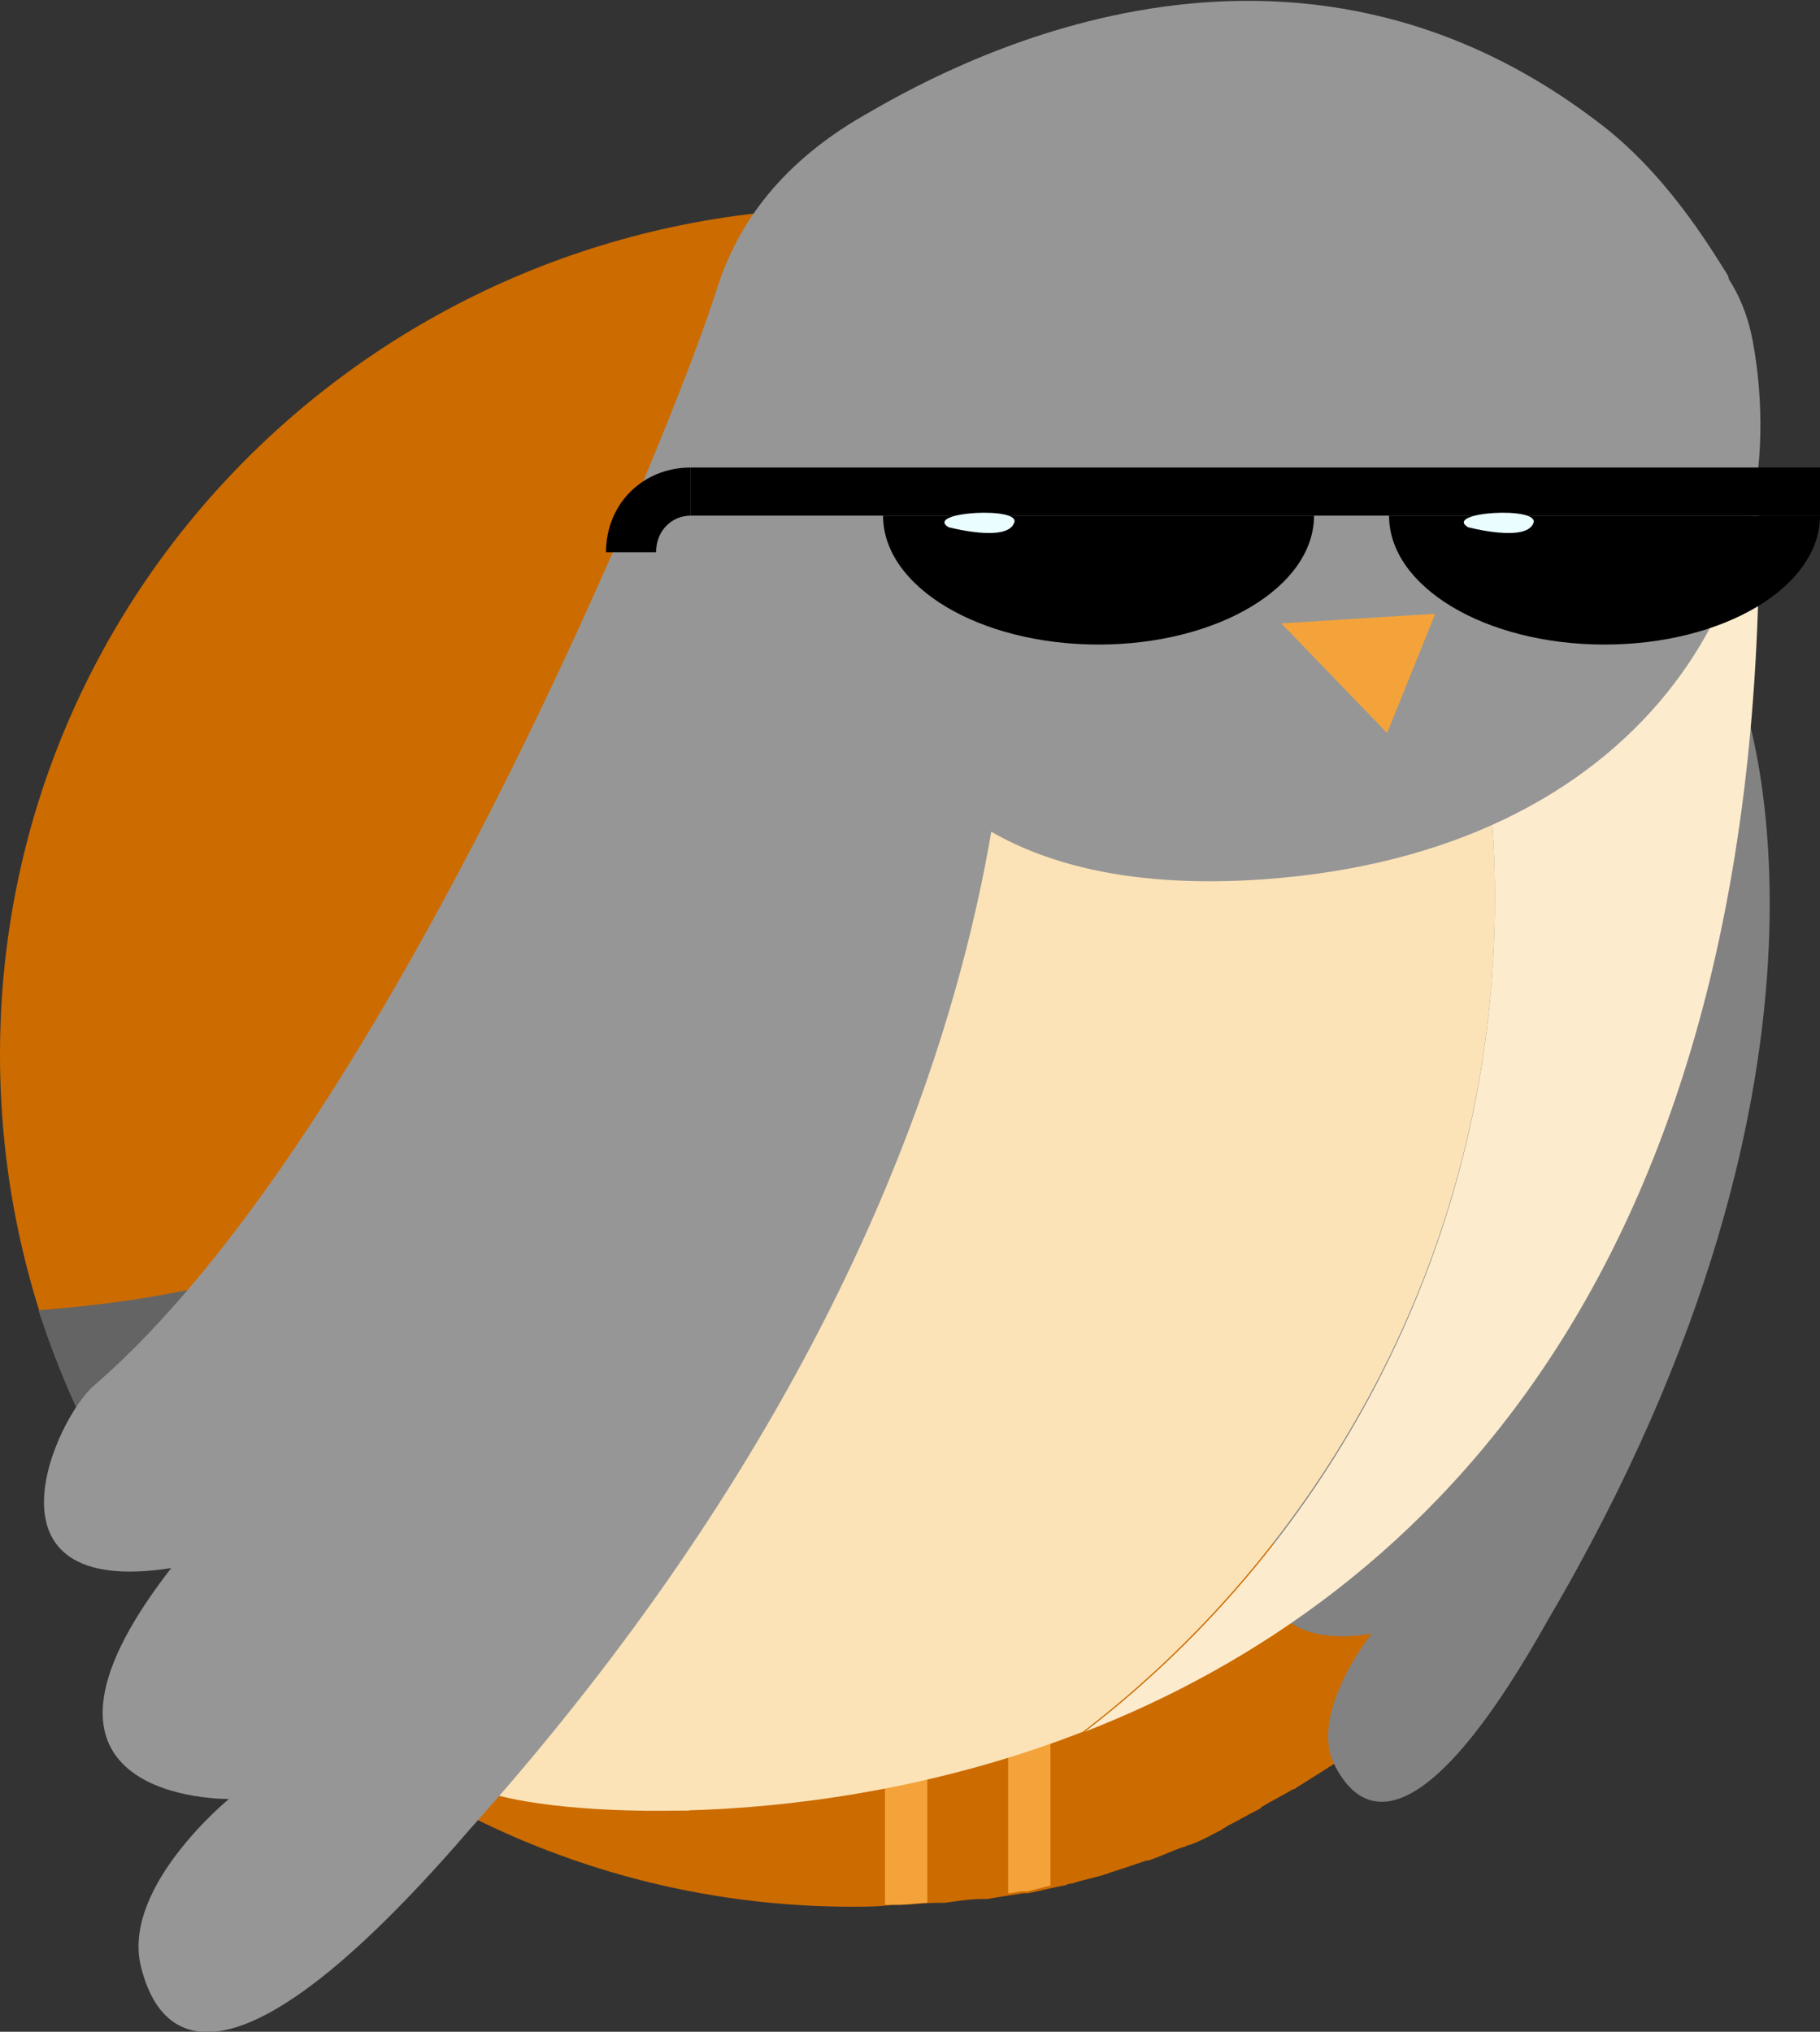 <?xml version="1.0" encoding="utf-8"?>
<!-- Generator: Adobe Illustrator 18.0.0, SVG Export Plug-In . SVG Version: 6.00 Build 0)  -->
<svg version="1.2" baseProfile="tiny" id="Layer_1" xmlns="http://www.w3.org/2000/svg" xmlns:xlink="http://www.w3.org/1999/xlink"
	 x="0px" y="0px" viewBox="0 0 94.6 105.6" xml:space="preserve">
<rect x="0" y="0" width="94.6" height="105.6" fill="#333333" stroke="none"/>
<g>
	<path fill="#CC6B00" d="M44.3,99.1c0.7,0,1.4,0,2.1-0.1c0.1,0,0.2,0,0.3,0c0.7,0,1.3-0.1,2-0.1c0.1,0,0.3,0,0.4,0
		c0.7-0.1,1.3-0.2,2-0.2c0.1,0,0.1,0,0.2,0c0.6-0.1,1.2-0.2,1.9-0.3c0.1,0,0.2,0,0.2,0c0.6-0.1,1.3-0.3,1.9-0.4
		c0.1,0,0.2-0.1,0.4-0.1c0.6-0.2,1.2-0.3,1.8-0.5c0.1,0,0.2-0.1,0.3-0.1c0.6-0.2,1.2-0.4,1.8-0.6c0,0,0,0,0.1,0
		c0.6-0.2,1.2-0.5,1.8-0.7c0.1,0,0.2-0.1,0.3-0.1c0.6-0.2,1.1-0.5,1.7-0.8c0.1-0.1,0.2-0.1,0.3-0.2c0.6-0.3,1.1-0.6,1.7-0.9
		c0,0,0.1-0.1,0.1-0.1c0.5-0.3,1.1-0.6,1.6-0.9c0.1,0,0.2-0.1,0.2-0.1c0.5-0.3,1.1-0.7,1.6-1c0.1-0.1,0.2-0.1,0.3-0.2
		c0.5-0.3,1-0.7,1.5-1.1c0.1-0.1,0.2-0.1,0.2-0.2c0.5-0.4,1-0.8,1.5-1.1c0,0,0.1-0.1,0.1-0.1c0.5-0.4,1-0.8,1.4-1.2
		c0.1-0.1,0.2-0.2,0.3-0.2c0.5-0.4,0.9-0.8,1.3-1.3c0.1-0.1,0.2-0.2,0.2-0.2c0.4-0.4,0.9-0.9,1.3-1.4c0,0,0.1-0.1,0.1-0.1
		c0.4-0.5,0.8-0.9,1.2-1.4c0.1-0.1,0.1-0.1,0.2-0.2c6.3-7.7,10.1-17.5,10.1-28.1c0-24.5-19.9-44.3-44.3-44.3S0,30.3,0,54.8
		S19.9,99.1,44.3,99.1z"/>
</g>
<g>
	<path fill="#828282" d="M90.5,36.1c0,0,7.2,18.8-10.1,48.2c-7.7,13.7-10.4,8.7-11.1,7.3c-1.2-2.7,2-6.7,2-6.7s-8.8,1.9-3.8-8.1
		c-7,2.6-5.3-4.7-4.2-6.1C72.3,59.4,77.2,33,77.8,27.5"/>
	<g>
		<g>
			<path fill="#F4A33B" d="M53.5,87.6c-0.6,0-1.1,0.5-1.1,1.1v9.7c0.3,0,0.5-0.1,0.8-0.1c0.1,0,0.2,0,0.2,0c0.4-0.1,0.8-0.2,1.2-0.3
				v-9.2C54.6,88.1,54.1,87.6,53.5,87.6z"/>
		</g>
		<g>
			<path fill="#F4A33B" d="M47.1,88.8c-0.6,0-1.1,0.5-1.1,1.1v9.1c0.1,0,0.3,0,0.4,0c0.1,0,0.2,0,0.3,0c0.5,0,1-0.1,1.5-0.1v-9
				C48.3,89.3,47.8,88.8,47.1,88.8z"/>
		</g>
	</g>
	<g>
		<path fill="#FDEBCE" d="M77.7,46.7c0-7-1.3-13.6-3.7-19.8l17.4-2.5C92.4,65.6,74.1,83.1,56.4,90C69.4,80,77.7,64.3,77.7,46.7z"/>
		<path fill="#FBE3B7" d="M25.2,93.1c30.1-34.2,26.9-63.1,26.9-63.1L74,26.9c2.4,6.1,3.7,12.8,3.7,19.8c0,17.6-8.4,33.3-21.4,43.3
			C42.2,95.5,28.3,94.3,25.2,93.1z"/>
	</g>
	<g>
		<g>
			<path fill="#646464" d="M30.6,47C24.9,59.8,21.2,66.6,2,68.1C4.2,74.9,7.9,81,12.9,86c8.6,5.1,15.7,7.3,15.7,7.3L30.6,47z"/>
		</g>
		<path fill="#FBE3B7" d="M37.7,88.7c0,0-18-5.1-31.9-12c3,5.2,7,9.8,11.8,13.4c5.2,2.3,11.2,3.9,18.2,4
			C50.9,85.2,37.7,88.7,37.7,88.7z"/>
	</g>
	<path fill="#969696" d="M44.9,6c3.8-2.2,21.4-12.4,38.1,0.3c3.5,2.6,5.8,6.4,6.8,8c0.7,1.2-5.7,2.4-3.5,6.8l-34,8.9
		c0,0,3.8,29.7-27.9,65.1c-14.3,16.6-16.6,9.1-17.1,7c-0.9-4.1,4.6-8.6,4.6-8.6s-12.5,0.2-3-12c-10.3,1.6-6-7.8-4-9.5
		C20,59,35,22.3,37.3,14.9C38.2,12.1,40.2,8.7,44.9,6z"/>
	<g>
		<path fill="#969696" d="M81.5,10.3c-5.5-0.5-13,1.3-14.1,5.2c-2.7-3-8-4.4-13.4-3.1C46.7,14,44,19.3,43.7,25
			c-0.7,15.5,7.9,21.7,22,20.7c19.5-1.4,27.8-15,25.4-28C90.3,13.5,87.2,10.8,81.5,10.3z"/>
	</g>
	<polygon fill="#F4A33B" points="74.6,31.9 72.1,38.1 66.6,32.4 	"/>
	<g>
		<g>
			<path d="M45.9,26.8c0,3.7,5,6.7,11.2,6.7s11.2-3,11.2-6.7"/>
			<path d="M72.2,26.8c0,3.7,5,6.7,11.2,6.7c6.2,0,11.2-3,11.2-6.7"/>
			<rect x="35.9" y="24.3" width="58.7" height="2.5"/>
			<g>
				<path d="M34.1,28.7h-2.6c0-2.5,1.9-4.4,4.4-4.4v2.5C34.9,26.8,34.1,27.6,34.1,28.7z"/>
			</g>
		</g>
		<path fill="#EBFEFF" d="M76.3,27.4c0,0,3,0.8,3.4-0.2C80.1,26.3,75,26.6,76.3,27.4z"/>
		<path fill="#EBFEFF" d="M49.3,27.4c0,0,3,0.8,3.4-0.2C53.2,26.3,48,26.6,49.3,27.4z"/>
	</g>
</g>
</svg>
